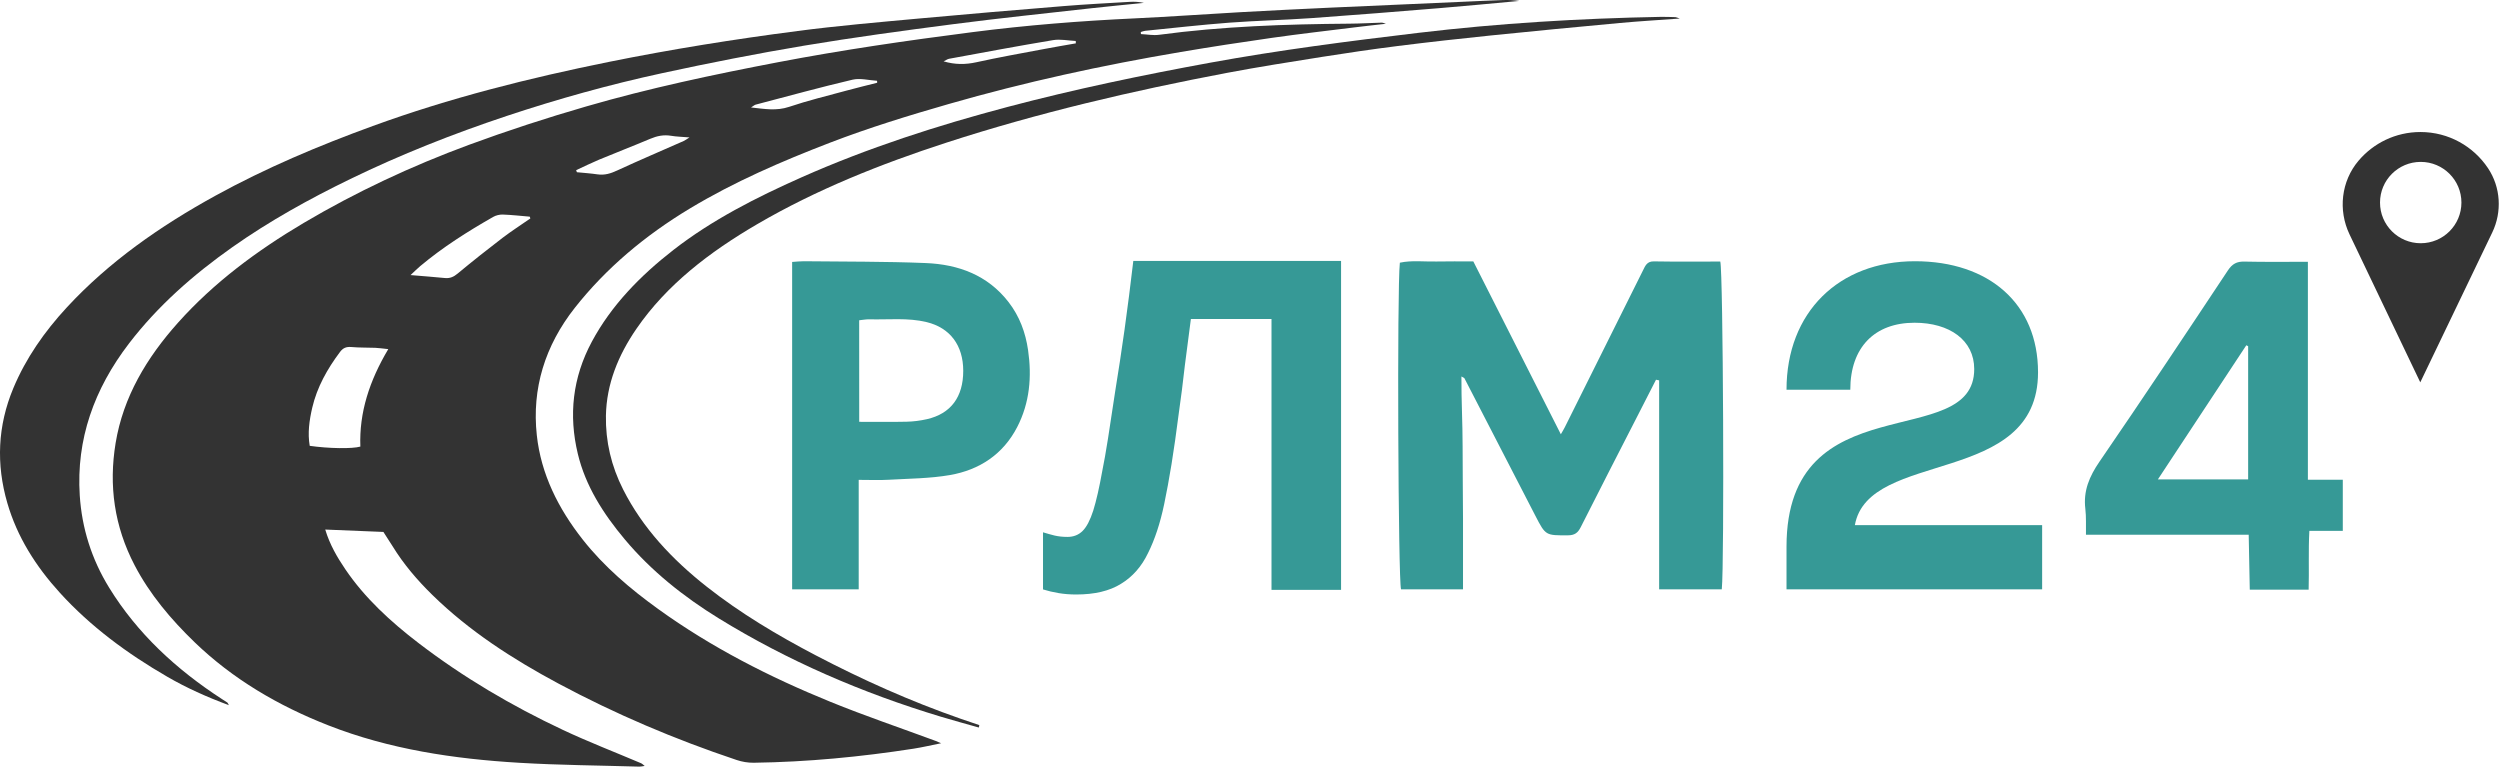 <svg width="890" height="273" viewBox="0 0 890 273" fill="none" xmlns="http://www.w3.org/2000/svg">
<path d="M555.658 154.6C556.237 153.598 556.689 152.865 557.071 152.103C566.35 133.488 575.628 114.872 584.907 96.256C585.712 94.648 586.305 93.012 588.763 93.054C596.672 93.195 604.58 93.111 612.419 93.111C613.45 96.665 613.902 200.688 612.955 209.799C605.781 209.799 598.55 209.799 590.655 209.799C590.655 185.006 590.655 160.199 590.655 135.406C590.288 135.335 589.907 135.25 589.539 135.18C587.223 139.707 584.921 144.22 582.605 148.747C575.967 161.722 569.287 174.668 562.734 187.685C561.717 189.702 560.559 190.562 558.201 190.576C550.278 190.604 550.249 190.717 546.606 183.638C538.174 167.306 529.757 150.975 521.325 134.644C521.269 134.531 521.071 134.489 520.266 134.023C520.224 142.556 520.69 150.707 520.69 158.845C520.69 167.363 520.803 175.895 520.831 184.413C520.859 192.762 520.831 201.111 520.831 209.799C513.275 209.799 506.044 209.799 498.771 209.799C497.754 206.781 497.316 102.828 498.347 93.52C502.598 92.603 506.991 93.195 511.326 93.097C515.577 92.998 519.828 93.069 524.503 93.069C534.827 113.419 545.094 133.713 555.658 154.6Z" fill="#369996"/>
<path d="M305.698 170.834C305.698 184.122 305.698 196.807 305.698 209.8C297.634 209.8 289.979 209.8 282 209.8C282 170.947 282 132.248 282 93.254C283.539 93.155 284.867 92.987 286.195 93.001C300.656 93.169 315.133 93.057 329.566 93.647C341.189 94.125 351.598 97.917 359.055 107.553C362.967 112.61 365.086 118.383 365.989 124.606C367.373 134.102 366.583 143.415 362.12 152.04C357.12 161.718 348.703 167.294 338.181 169.12C331.035 170.357 323.677 170.371 316.404 170.792C313.085 170.989 309.723 170.834 305.698 170.834ZM305.882 150.171C311.842 150.171 317.307 150.256 322.773 150.129C325.174 150.073 327.617 149.764 329.962 149.23C338.492 147.292 342.927 141.322 342.912 132.009C342.912 122.906 338.181 116.684 329.905 114.675C323.154 113.032 316.291 113.86 309.469 113.678C308.311 113.65 307.153 113.888 305.868 114.015C305.882 126.067 305.882 137.824 305.882 150.171Z" fill="#369996"/>
<path d="M821.608 93.197C821.608 119.252 821.608 144.72 821.608 170.776C825.873 170.776 829.814 170.776 834.036 170.776C834.036 177.057 834.036 182.766 834.036 188.99C830.322 188.99 826.509 188.99 822.131 188.99C821.749 196.187 822.074 202.94 821.876 209.923C814.914 209.923 808.234 209.923 800.918 209.923C800.791 203.527 800.664 197.117 800.537 190.363C781.146 190.363 762.15 190.363 742.604 190.363C742.548 187.058 742.731 184.068 742.378 181.135C741.616 174.739 743.819 169.602 747.406 164.365C762.871 141.83 778.01 119.052 793.136 96.259C794.69 93.926 796.3 93.068 798.983 93.125C806.299 93.297 813.629 93.197 821.608 93.197ZM768.209 170.661C779.409 170.661 789.775 170.661 800.339 170.661C800.339 154.622 800.339 138.94 800.339 123.244C800.127 123.129 799.901 123.029 799.689 122.915C789.309 138.654 778.943 154.378 768.209 170.661Z" fill="#369996"/>
<path d="M136.491 189.368C129.666 189.086 122.919 188.818 115.784 188.522C117.413 193.912 120.019 198.357 122.935 202.661C129.852 212.863 139.003 221.273 149.008 228.936C164.813 241.043 182.06 251.231 200.378 259.839C209.498 264.129 218.975 267.783 228.281 271.734C228.591 271.861 228.824 272.144 229.506 272.68C228.606 272.793 228.095 272.934 227.583 272.92C213.329 272.496 199.059 272.398 184.852 271.551C161.524 270.168 138.616 266.739 116.932 258.244C98.956 251.203 82.841 241.692 69.362 228.71C60.831 220.483 53.309 211.551 47.927 201.236C40.683 187.351 38.667 172.844 41.164 157.703C43.863 141.349 52.161 127.407 63.437 114.806C76.078 100.681 91.387 89.279 108.107 79.373C126.766 68.338 146.479 59.11 167.062 51.518C180.695 46.495 194.592 41.979 208.614 37.915C231.026 31.41 253.935 26.556 276.968 22.153C299.892 17.765 322.987 14.42 346.175 11.443C365.33 8.973 384.563 7.449 403.873 6.546C416.499 5.954 429.108 5.036 441.718 4.331C452.358 3.738 462.998 3.216 473.639 2.722C489.226 2.002 504.83 1.339 520.433 0.648C525.257 0.436 530.081 0.196 534.92 0.027C536.89 -0.044 538.859 0.013 540.845 0.337C531.523 1.184 522.201 2.101 512.864 2.863C497.571 4.119 482.262 5.361 466.954 6.447C457.198 7.139 447.395 7.336 437.639 8.07C427.65 8.832 417.677 9.961 407.704 10.963C407.161 11.019 406.649 11.245 406.122 11.4C406.138 11.64 406.153 11.894 406.169 12.134C408.325 12.233 410.527 12.67 412.621 12.388C435.111 9.368 457.771 8.606 480.463 8.423C484.294 8.395 488.141 8.169 491.972 8.056C492.204 8.042 492.437 8.183 493.383 8.465C489.133 8.945 485.55 9.326 481.968 9.778C472.274 10.977 462.564 12.092 452.901 13.461C442.013 15.013 431.156 16.678 420.33 18.512C392.427 23.225 364.88 29.223 337.799 37.012C323.499 41.118 309.322 45.478 295.518 50.784C278.271 57.416 261.395 64.726 245.714 74.152C229.723 83.762 215.81 95.417 204.643 109.571C194.003 123.075 189.303 138.329 191.103 154.923C192.592 168.71 198.687 180.972 207.512 192.162C215.035 201.701 224.326 209.618 234.376 216.857C253.144 230.389 273.85 240.986 295.627 249.848C307.942 254.858 320.598 259.147 333.084 263.762C333.534 263.931 333.953 264.129 335.038 264.594C331.362 265.328 328.338 266.048 325.251 266.527C306.422 269.448 287.468 271.269 268.344 271.537C266.297 271.565 264.141 271.198 262.217 270.549C240.193 263.183 219.006 254.166 198.796 243.343C182.401 234.566 166.968 224.575 153.924 211.805C148.511 206.499 143.656 200.812 139.763 194.462C138.755 192.882 137.732 191.33 136.491 189.368ZM138.228 124.288C136.212 124.077 134.909 123.879 133.59 123.823C130.752 123.71 127.882 123.795 125.06 123.541C123.214 123.385 122.097 123.907 121.058 125.276C116.482 131.372 112.853 137.877 111.162 145.13C110.123 149.604 109.472 154.161 110.263 158.719C117.056 159.679 125.308 159.82 128.286 158.987C127.836 146.852 131.527 135.535 138.228 124.288ZM188.807 77.764C188.729 77.553 188.667 77.341 188.59 77.129C185.41 76.861 182.215 76.495 179.02 76.382C177.872 76.339 176.538 76.664 175.561 77.228C166.41 82.449 157.569 88.051 149.612 94.726C148.573 95.601 147.627 96.56 146.154 97.929C150.776 98.324 154.56 98.592 158.329 98.973C160.221 99.171 161.524 98.55 162.936 97.379C168.147 93.047 173.483 88.828 178.88 84.693C182.076 82.266 185.488 80.065 188.807 77.764ZM205.108 60.577C205.201 60.817 205.294 61.071 205.372 61.311C207.823 61.551 210.289 61.72 212.724 62.073C215.299 62.44 217.455 61.748 219.75 60.676C227.552 57.064 235.493 53.691 243.372 50.206C243.931 49.952 244.411 49.571 245.466 48.922C242.814 48.696 240.844 48.668 238.936 48.343C236.253 47.892 233.88 48.399 231.445 49.429C225.396 51.984 219.269 54.34 213.205 56.866C210.459 58.023 207.807 59.336 205.108 60.577ZM267.367 38.254C272.299 38.804 276.44 39.538 280.907 38.042C287.608 35.784 294.541 34.105 301.396 32.242C304.995 31.255 308.64 30.394 312.269 29.462C312.254 29.223 312.254 28.997 312.238 28.757C309.322 28.588 306.22 27.741 303.537 28.362C291.966 31.085 280.504 34.232 269.011 37.252C268.592 37.365 268.251 37.703 267.367 38.254ZM382.996 15.436C382.981 15.154 382.981 14.872 382.965 14.589C380.282 14.463 377.506 13.856 374.946 14.279C362.554 16.339 350.223 18.653 337.877 20.925C337.272 21.038 336.729 21.462 335.922 21.843C340.017 23.042 343.693 23.014 347.555 22.167C355.465 20.417 363.469 19.006 371.441 17.496C375.303 16.763 379.15 16.113 382.996 15.436Z" fill="#333333"/>
<path d="M81.485 251.047C73.497 248.084 66.347 244.853 59.569 240.93C45.253 232.647 32.209 222.995 21.351 211.071C12.728 201.602 6.105 191.118 2.615 179.095C-1.418 165.224 -0.844 151.593 4.74 138.202C9.191 127.562 15.799 118.065 23.849 109.373C38.8 93.216 56.901 80.558 76.646 69.693C94.514 59.871 113.359 51.899 132.715 44.857C160.029 34.895 188.258 27.797 216.952 21.998C239.085 17.524 261.405 13.968 283.832 11.047C298.288 9.157 312.837 7.915 327.37 6.574C344.509 4.994 361.648 3.554 378.802 2.157C386.573 1.522 394.359 1.127 402.145 0.662C403.836 0.563 405.526 0.648 407.217 1.029C401.09 1.649 394.948 2.228 388.822 2.905C372.365 4.754 355.878 6.461 339.452 8.592C321.678 10.892 303.918 13.305 286.268 16.254C269.346 19.091 252.517 22.407 235.781 26.033C216.999 30.097 198.526 35.248 180.363 41.287C161.27 47.651 142.658 55.003 124.712 63.724C110.039 70.85 95.879 78.71 82.71 87.995C68.72 97.858 56.126 108.978 45.951 122.242C33.48 138.498 27.106 156.433 28.393 176.358C29.138 187.999 32.581 199.02 38.863 209.222C48.805 225.38 62.64 238.263 79.112 248.931C79.717 249.326 80.322 249.707 80.927 250.102C81.035 250.158 81.066 250.285 81.485 251.047Z" fill="#333333"/>
<path d="M348.455 259C343.931 257.714 339.39 256.485 334.897 255.129C306.848 246.667 280.429 235.224 256.035 220.234C243.268 212.38 231.798 203.197 222.449 192.05C214.729 182.853 208.448 172.978 205.711 161.592C202.389 147.789 203.829 134.439 210.694 121.639C217.592 108.783 227.828 98.244 239.74 88.977C253.472 78.296 269.181 70.314 285.397 63.109C308.984 52.641 333.663 44.687 358.881 38.019C382.626 31.747 406.704 26.731 430.956 22.295C455.478 17.817 480.22 14.638 505.01 11.686C533.597 8.281 562.326 6.557 591.15 6.006C592.922 5.978 594.694 6.049 596.45 6.105C596.766 6.119 597.067 6.289 598 6.6C590.47 7.151 583.556 7.546 576.659 8.182C561.329 9.595 546 11.064 530.686 12.632C519.643 13.762 508.633 14.992 497.622 16.376C488.62 17.506 479.635 18.834 470.681 20.247C459.369 22.041 448.058 23.821 436.826 25.94C402.955 32.354 369.527 40.195 336.938 50.776C313.366 58.433 290.554 67.545 269.513 79.836C252.554 89.74 237.335 101.381 226.578 117.034C220.06 126.527 215.915 136.727 215.709 147.987C215.551 157.156 217.608 165.929 221.848 174.278C228.745 187.911 239.202 199.114 251.668 208.918C263.565 218.285 276.68 226.111 290.332 233.26C306.928 241.948 324.061 249.634 342.001 255.878C344.2 256.641 346.43 257.389 348.629 258.138C348.613 258.435 348.534 258.717 348.455 259Z" fill="#333333"/>
<path d="M725.541 132.551C725.541 173.386 665.205 159.822 660.333 186.936H727V209.8H636V194.61C636 135.975 702.823 161.291 702.823 131.396C702.823 121.112 694.07 114.894 681.578 114.894C667.471 114.894 658.704 123.551 658.704 138.742H636C636 111.143 654.653 93 681.734 93C708.191 93.014 725.541 108.204 725.541 132.551Z" fill="#369996"/>
<path d="M885.735 59.88C880.556 52.112 871.722 47 861.681 47C852.847 47 844.945 50.958 839.649 57.202C833.463 64.494 832.308 74.802 836.429 83.428L861.617 136.111L887.24 82.771C890.777 75.406 890.269 66.685 885.735 59.88ZM861.776 86.592C853.779 86.592 847.286 80.115 847.286 72.114C847.286 64.113 853.768 57.636 861.776 57.636C869.773 57.636 876.266 64.113 876.266 72.114C876.266 80.115 869.784 86.592 861.776 86.592Z" fill="#333333"/>
<path d="M477.42 210H452.656V113.568H423.956C423.3 118.597 422.589 124.064 421.824 129.968C421.168 135.872 420.403 141.885 419.528 148.008C418.763 154.021 417.943 159.761 417.068 165.228C416.193 170.585 415.319 175.341 414.444 179.496C413.023 186.275 411.109 192.069 408.704 196.88C406.408 201.691 403.183 205.353 399.028 207.868C394.983 210.383 389.68 211.64 383.12 211.64C380.933 211.64 378.856 211.476 376.888 211.148C374.92 210.82 373.061 210.383 371.312 209.836V189.5C372.733 189.937 374.1 190.32 375.412 190.648C376.833 190.976 378.364 191.14 380.004 191.14C382.191 191.14 383.995 190.429 385.416 189.008C386.837 187.587 388.095 185.181 389.188 181.792C390.281 178.293 391.375 173.483 392.468 167.36C393.015 164.736 393.671 161.019 394.436 156.208C395.201 151.288 396.076 145.548 397.06 138.988C398.153 132.319 399.247 125.103 400.34 117.34C401.433 109.468 402.472 101.323 403.456 92.904H477.42V210Z" fill="#369996"/>
</svg>
